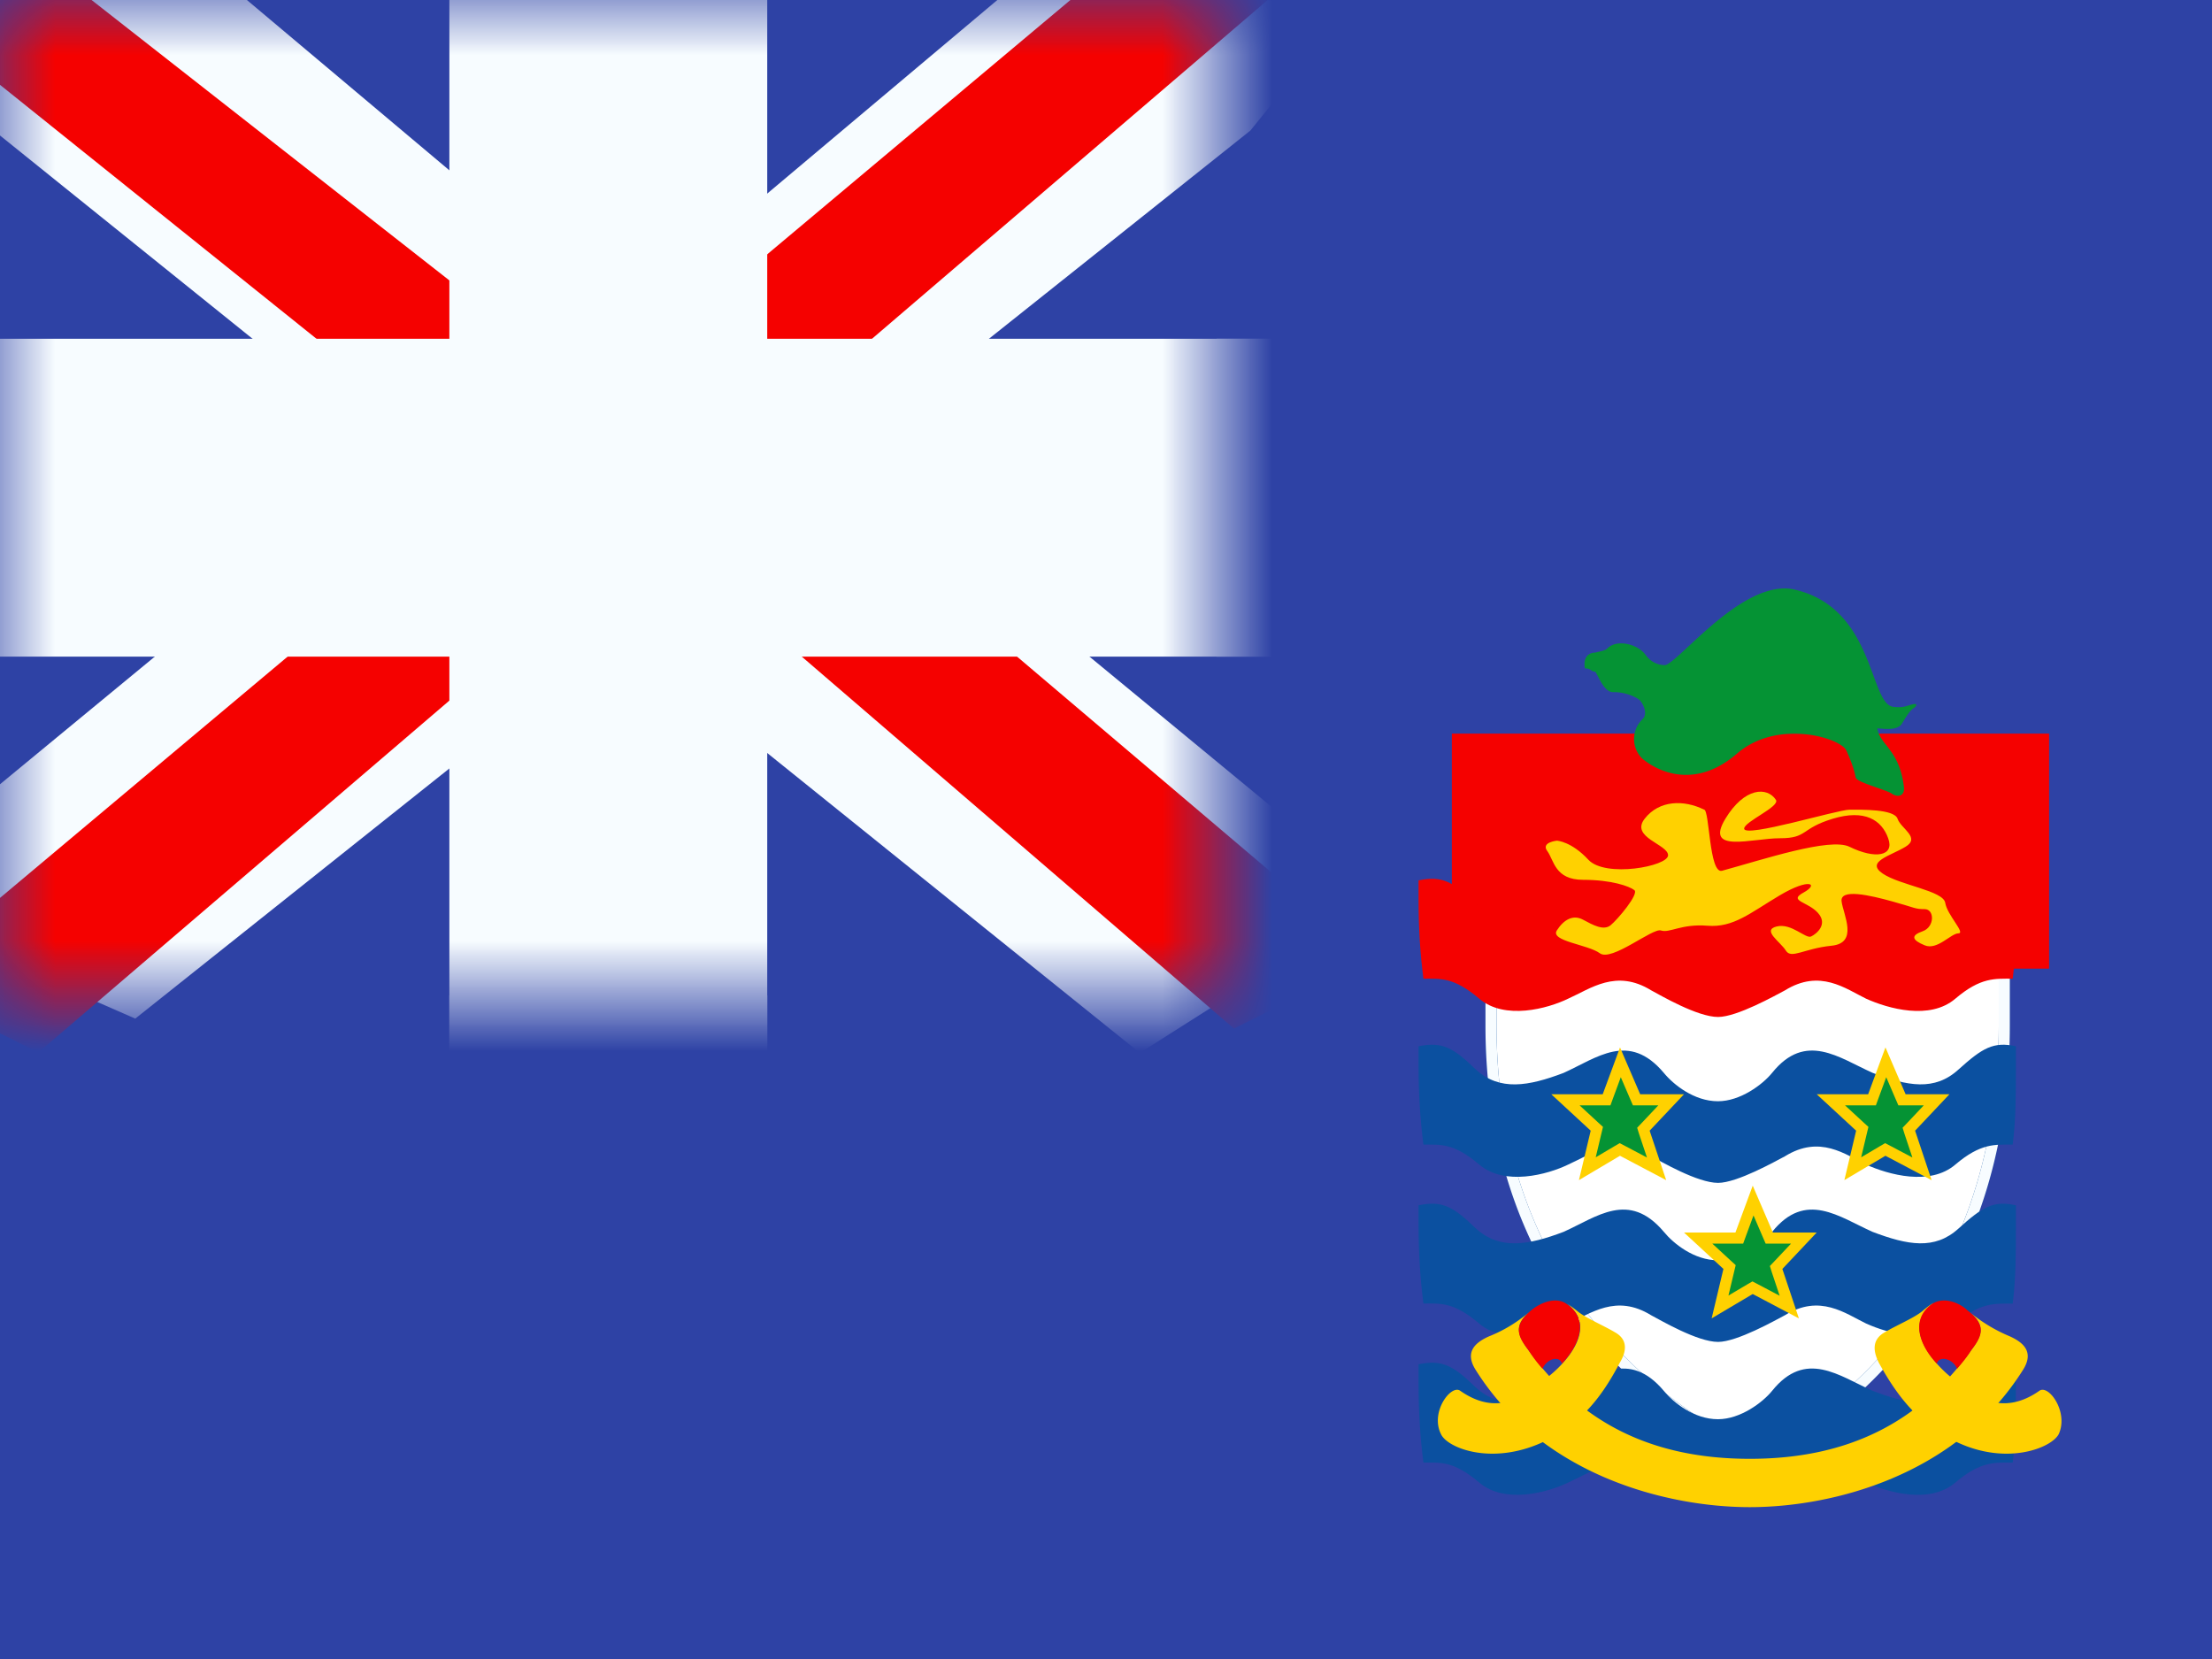 <svg viewBox="0 0 20 15" fill="none" xmlns="http://www.w3.org/2000/svg"><path d="M0 0h20v15H0V0Z" fill="#2e42a5"/><path fill="#2e42a5" d="M0 0h11v9H0z"/><mask id="a" style="mask-type:alpha" maskUnits="userSpaceOnUse" x="0" y="0" width="11" height="9"><path fill="#fff" d="M0 0h11v9H0z"/></mask><g mask="url(#a)"><path d="M-1.253 8.125 1.223 9.21l10.083-8.03 1.306-1.614-2.647-.363-4.113 3.46-3.31 2.332-3.795 3.129Z" fill="#f7fcff"/><path d="m-.914 8.886 1.261.63L12.143-.583h-1.77L-.915 8.886Z" fill="#f50100"/><path d="M12.503 8.125 10.306 9.52-.056 1.18-1.362-.434l2.647-.363 4.113 3.46 3.31 2.332 3.795 3.129Z" fill="#f7fcff"/><path d="m12.418 8.67-1.261.63-5.023-4.323-1.489-.483-6.133-4.921H.283l6.13 4.804 1.628.58 4.377 3.714Z" fill="#f50100"/><mask id="b" maskUnits="userSpaceOnUse" x="-1" y="-1" width="13" height="11" fill="#000"><path fill="#fff" d="M-1-1h13v11H-1z"/><path d="M6 0H5v4H0v1h5v4h1V5h5V4H6V0Z"/></mask><path d="M6 0H5v4H0v1h5v4h1V5h5V4H6V0Z" fill="#f50100"/><path d="M5 0v-.938h-.938V0H5Zm1 0h.938v-.938H6V0ZM5 4v.938h.938V4H5ZM0 4v-.938h-.938V4H0Zm0 1h-.938v.938H0V5Zm5 0h.938v-.938H5V5Zm0 4h-.938v.938H5V9Zm1 0v.938h.938V9H6Zm0-4v-.938h-.938V5H6Zm5 0v.938h.938V5H11Zm0-1h.938v-.938H11V4ZM6 4h-.938v.938H6V4ZM5 .937h1V-.938H5V.938ZM5.938 4V0H4.063v4h1.875ZM0 4.938h5V3.063H0v1.874ZM.938 5V4H-.938v1H.938ZM5 4.062H0v1.875h5V4.063ZM5.938 9V5H4.063v4h1.875ZM6 8.062H5v1.876h1V8.062ZM5.062 5v4h1.875V5H5.063ZM11 4.062H6v1.875h5V4.063ZM10.062 4v1h1.876V4h-1.876ZM6 4.938h5V3.063H6v1.874ZM5.062 0v4h1.875V0H5.063Z" fill="#f7fcff" mask="url(#b)"/></g><path d="M13.481 9.272V6.995h4.641V9.272c0 1.465-.543 2.434-1.096 3.037a3.778 3.778 0 0 1-.771.647 2.56 2.56 0 0 1-.345.181.252.252 0 0 1-.023.008h-.002a1.265 1.265 0 0 1-.108-.042 2.9 2.9 0 0 1-.285-.148 4.05 4.05 0 0 1-.83-.647c-.595-.604-1.181-1.572-1.181-3.036Z" fill="#fff"/><path d="M13.481 9.272V6.995h4.641V9.272c0 1.465-.543 2.434-1.096 3.037a3.778 3.778 0 0 1-.771.647 2.56 2.56 0 0 1-.345.181.252.252 0 0 1-.023.008h-.002a1.265 1.265 0 0 1-.108-.042 2.9 2.9 0 0 1-.285-.148 4.05 4.05 0 0 1-.83-.647c-.595-.604-1.181-1.572-1.181-3.036Z" stroke="#0B50A0" stroke-width=".1"/><path d="M13.481 9.272V6.995h4.641V9.272c0 1.465-.543 2.434-1.096 3.037a3.778 3.778 0 0 1-.771.647 2.56 2.56 0 0 1-.345.181.252.252 0 0 1-.023.008h-.002a1.265 1.265 0 0 1-.108-.042 2.9 2.9 0 0 1-.285-.148 4.05 4.05 0 0 1-.83-.647c-.595-.604-1.181-1.572-1.181-3.036Z" stroke="#f7fcff" stroke-width=".1"/><path fill="#f50100" d="M13.127 6.633h5.4v2.125h-5.4z"/><path d="M15.534 9.195c.172 0 .518-.195.604-.24.317-.197.548-.016.735.075.201.09.576.196.806 0 .23-.196.36-.181.519-.181.029-.226.029-.452.029-.708V7.96c-.202-.045-.303.015-.519.21-.216.197-.46.151-.777.03-.303-.135-.605-.376-.908 0-.086.106-.288.257-.49.257-.215 0-.402-.15-.489-.256-.317-.377-.605-.136-.907 0-.317.12-.576.166-.792-.03-.202-.196-.303-.256-.519-.211v.18c0 .257.015.483.044.709.158 0 .273-.015.504.18.23.197.619.091.806 0 .202-.09.432-.27.749-.075.086.046.418.241.605.241Z" fill="#f50100"/><path d="M14.077 7.601s.13.006.284.172c.154.166.721.06.721-.04s-.344-.16-.212-.33c.133-.171.357-.172.537-.083.051 0 .045.585.163.553.373-.102.975-.303 1.152-.217.232.114.41.086.35-.077-.058-.163-.21-.265-.502-.176-.293.089-.224.176-.476.176-.253 0-.686.142-.494-.176.173-.286.379-.291.457-.171.04.061-.287.197-.287.26 0 .087.843-.171.952-.171.108 0 .405-.007.435.082.03.089.21.17.072.253-.137.083-.363.135-.207.242.155.106.549.155.566.265.017.11.187.276.119.276s-.191.156-.305.108c-.115-.047-.128-.089-.018-.127.11-.039.108-.2.018-.2s-.083-.012-.29-.069c-.205-.057-.478-.12-.461 0 .016.12.155.376-.092.4-.248.025-.363.123-.412.044-.048-.079-.22-.184-.084-.218.135-.034.264.115.313.09.049-.024.154-.11.061-.213-.092-.103-.272-.107-.13-.184.141-.077.056-.135-.213.024-.27.16-.42.295-.656.276-.237-.019-.343.069-.42.043-.075-.026-.446.285-.553.206-.106-.079-.45-.109-.389-.206.062-.097.146-.147.238-.097.093.05.185.1.248.05.062-.05.26-.284.215-.318-.045-.035-.206-.093-.463-.093s-.263-.178-.324-.26c-.06-.08.087-.094.087-.094Z" fill="#ffd100"/><path d="M15.534 10.695c.172 0 .518-.195.604-.24.317-.197.548-.016.735.075.201.09.576.196.806 0 .23-.196.36-.181.519-.181.029-.226.029-.452.029-.708V9.46c-.202-.045-.303.015-.519.21-.216.197-.46.151-.777.03-.303-.135-.605-.376-.908 0-.086.106-.288.257-.49.257-.215 0-.402-.15-.489-.256-.317-.377-.605-.136-.907 0-.317.12-.576.166-.792-.03-.202-.196-.303-.256-.519-.211v.18c0 .257.015.483.044.709.158 0 .273-.015.504.18.23.197.619.091.806 0 .202-.09.432-.27.749-.075.086.046.418.241.605.241ZM15.534 12.133c.172 0 .518-.196.604-.241.317-.196.548-.015.735.075.201.09.576.196.806 0 .23-.196.36-.18.519-.18.029-.227.029-.453.029-.709v-.18c-.202-.046-.303.014-.519.21-.216.196-.46.15-.777.03-.303-.135-.605-.376-.908 0-.086.106-.288.257-.49.257-.215 0-.402-.151-.489-.257-.317-.376-.605-.135-.907 0-.317.12-.576.166-.792-.03-.202-.196-.303-.256-.519-.21v.18c0 .256.015.482.044.708.158 0 .273-.015.504.181.23.196.619.09.806 0 .202-.09.432-.271.749-.075.086.045.418.241.605.241ZM15.534 13.57c.172 0 .518-.195.604-.24.317-.197.548-.016.735.075.201.09.576.196.806 0 .23-.196.36-.181.519-.181.029-.226.029-.452.029-.708v-.181c-.202-.046-.303.015-.519.21-.216.197-.46.151-.777.03-.303-.135-.605-.376-.908 0-.086.106-.288.257-.49.257-.215 0-.402-.15-.489-.256-.317-.377-.605-.136-.907 0-.317.12-.576.166-.792-.03-.202-.196-.303-.256-.519-.211v.18c0 .257.015.483.044.709.158 0 .273-.015.504.18.23.197.619.091.806 0 .202-.09.432-.27.749-.075.086.046.418.241.605.241Z" fill="#0B50A0"/><path d="m15.871 11.656-.025-.013-.024.014-.27.16.079-.332.007-.029-.022-.02-.262-.242h.372l.012-.033.113-.306.133.309.013.03H16.31l-.231.245-.02.021.009.029.11.329-.307-.162ZM14.671 10.406l-.025-.013-.024.014-.27.16.079-.332.007-.029-.022-.02-.262-.242h.372l.012-.033.113-.306.133.309.013.03H15.11l-.231.245-.02.021.009.029.11.329-.307-.162ZM17.071 10.406l-.025-.013-.024.014-.27.16.079-.332.007-.029-.022-.02-.262-.242h.372l.012-.033.113-.306.133.309.013.03H17.51l-.231.245-.02.021.009.029.11.329-.307-.162Z" fill="#059334" stroke="#ffd100" stroke-width=".1"/><path d="M13.029 12.967c.055.123.45.284.91.077.311-.146.514-.354.706-.722.056-.092.083-.207-.045-.277-.102-.061-.267-.13-.34-.192-.037-.03-.074-.053-.101-.076.018.015.036.03.055.053.183.185-.01.453-.212.615-.147.115-.413.4-.799.13-.082-.061-.275.192-.174.392ZM18.614 12.967c-.064.123-.46.284-.91.077-.312-.146-.514-.354-.716-.722-.046-.092-.073-.207.055-.277.101-.061.267-.13.34-.192a.865.865 0 0 1 .101-.076.362.362 0 0 0-.055.053c-.184.185.01.453.202.615.147.115.423.4.808.13.083-.061.267.192.175.392Z" fill="#ffd100"/><path d="M15.821 13.627c.735 0 1.865-.276 2.472-1.244.1-.161 0-.245-.12-.3a1.419 1.419 0 0 1-.367-.222c.147.123.12.207.018.346-.469.652-1.112.983-2.003.983-.89 0-1.534-.33-2.002-.983-.101-.139-.129-.223.009-.346a1.28 1.28 0 0 1-.368.223c-.119.054-.22.138-.119.3.606.967 1.745 1.243 2.48 1.243Z" fill="#ffd100"/><path d="M14.122 12.33c-.019-.077-.138-.046-.175.046a1.264 1.264 0 0 1-.128-.17c-.11-.138-.129-.23.027-.36.074-.062.22-.13.322-.054.211.146.1.384-.046.537ZM17.512 12.33c.018-.077.147-.046.183.046.046-.054.092-.108.129-.17.11-.138.129-.23-.037-.36-.064-.062-.211-.13-.321-.054-.202.146-.101.384.046.537Z" fill="#f50100"/><path d="M14.88 5.923c-.071-.102-.267-.148-.35-.057-.03.023-.072.023-.103.034-.051 0-.117.03-.097.143.056 0 .056.029.087.029.02-.012.074.197.177.186.114 0 .215.053.235.076.031.034.072.125.02.171a.247.247 0 0 0 0 .354c.135.114.475.285.857-.046.371-.32.949-.137.99-.023.051.114.072.183.082.24.01.045.29.114.33.148.052.034.124.023.104-.08-.042-.32-.217-.365-.238-.513.104.011.176.011.217-.034.03-.046.072-.126.113-.149.031-.022.031-.045-.01-.034-.052.012-.082.034-.175.023-.22-.026-.166-.892-.892-1.06-.448-.104-1.008.61-1.161.68a.084.084 0 0 1-.01.003.213.213 0 0 1-.175-.09Z" fill="#059334"/></svg>